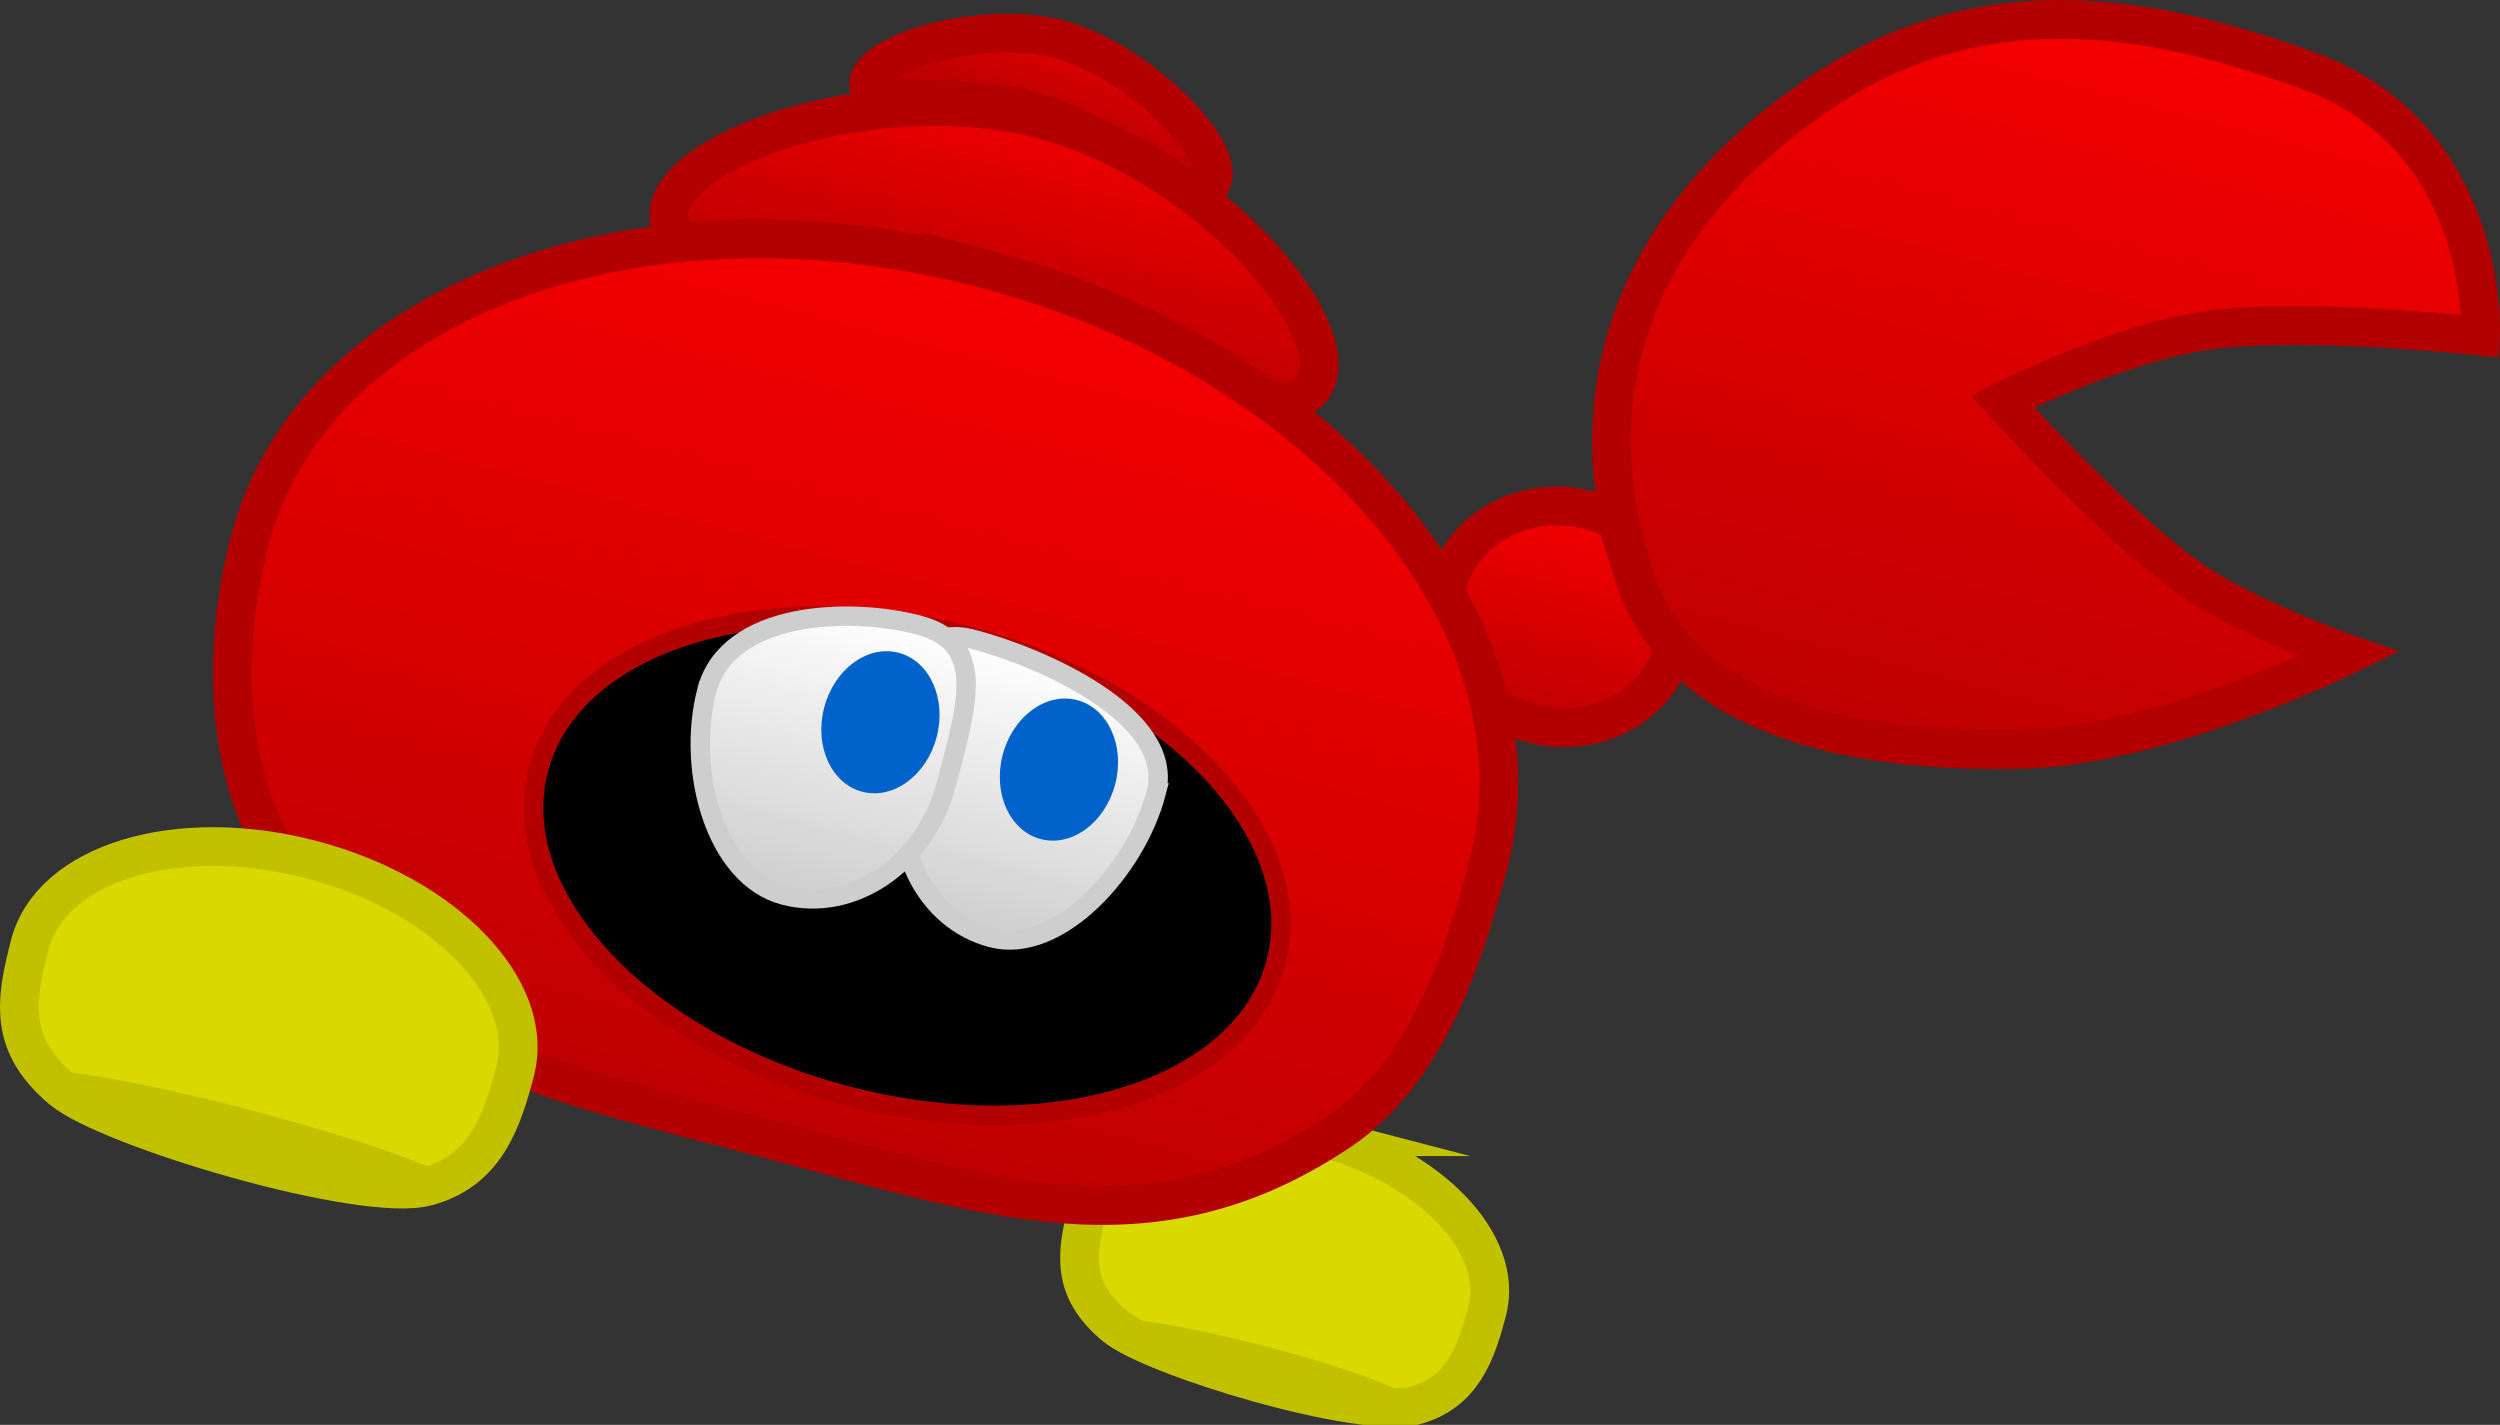<svg version="1.1" xmlns="http://www.w3.org/2000/svg" xmlns:xlink="http://www.w3.org/1999/xlink" width="64.497" height="36.76" viewBox="0,0,64.497,36.76"><rect x="0" y="0" width="64.497" height="36.76" fill="#333333" stroke="none"/><defs><linearGradient x1="235.944" y1="163.594" x2="234.872" y2="166.577" gradientUnits="userSpaceOnUse" id="color-1"><stop offset="0" stop-color="#f50000"/><stop offset="1" stop-color="#be0000"/></linearGradient><linearGradient x1="234.955" y1="165.915" x2="233.359" y2="172.012" gradientUnits="userSpaceOnUse" id="color-2"><stop offset="0" stop-color="#f50000"/><stop offset="1" stop-color="#be0000"/></linearGradient><linearGradient x1="248.857" y1="176.766" x2="247.415" y2="182.276" gradientUnits="userSpaceOnUse" id="color-3"><stop offset="0" stop-color="#f50000"/><stop offset="1" stop-color="#be0000"/></linearGradient><linearGradient x1="233.235" y1="170.527" x2="227.378" y2="192.905" gradientUnits="userSpaceOnUse" id="color-4"><stop offset="0" stop-color="#f50000"/><stop offset="1" stop-color="#be0000"/></linearGradient><linearGradient x1="262.96" y1="164.255" x2="258.017" y2="183.141" gradientUnits="userSpaceOnUse" id="color-5"><stop offset="0" stop-color="#f50000"/><stop offset="1" stop-color="#be0000"/></linearGradient><linearGradient x1="235.166" y1="180.671" x2="233.31" y2="187.76" gradientUnits="userSpaceOnUse" id="color-6"><stop offset="0" stop-color="#ffffff"/><stop offset="1" stop-color="#cecece"/></linearGradient><linearGradient x1="230.068" y1="179.336" x2="228.138" y2="186.71" gradientUnits="userSpaceOnUse" id="color-7"><stop offset="0" stop-color="#ffffff"/><stop offset="1" stop-color="#cecece"/></linearGradient></defs><g transform="translate(-207.881,-163.607)"><g data-paper-data="{&quot;isPaintingLayer&quot;:true}" fill-rule="nonzero" stroke-linecap="butt" stroke-linejoin="miter" stroke-miterlimit="10" stroke-dasharray="" stroke-dashoffset="0" style="mix-blend-mode: normal"><path d="M241.926,192.932c2.843,0.744 4.778,2.756 4.323,4.494c-0.282,1.079 -0.632,2.105 -1.867,2.441c-1.373,0.373 -6.772,-1.24 -7.745,-2.055c-1.129,-0.945 -1.002,-1.857 -0.682,-3.08c0.455,-1.738 3.128,-2.544 5.971,-1.8z" data-paper-data="{&quot;origPos&quot;:null,&quot;index&quot;:null,&quot;origRot&quot;:0}" fill="#d9d900" stroke="#c1c100" stroke-width="1"/><path d="M244.607,199.917c-0.069,0.263 -2,-0.014 -4.313,-0.62c-2.313,-0.605 -4.132,-1.309 -4.064,-1.573c0.069,-0.263 2,0.014 4.313,0.62c2.313,0.605 4.132,1.309 4.064,1.573z" data-paper-data="{&quot;origPos&quot;:null,&quot;origRot&quot;:0}" fill="#c1c100" stroke="none" stroke-width="0"/><path d="M235.539,164.722c1.908,0.686 3.911,2.725 3.614,3.549c-0.296,0.824 -2.374,-1.008 -4.282,-1.693c-1.908,-0.686 -4.856,-0.095 -4.56,-0.919c0.296,-0.824 3.319,-1.622 5.227,-0.937z" data-paper-data="{&quot;origPos&quot;:null,&quot;index&quot;:null,&quot;origRot&quot;:0}" fill="url(#color-1)" stroke="#b30000" stroke-width="1"/><path d="M234.753,166.687c4.011,1.05 7.565,4.952 7.124,6.635c-0.441,1.684 -4.507,-0.261 -8.518,-1.311c-4.011,-1.05 -8.637,-1.38 -8.197,-3.064c0.441,-1.684 5.579,-3.31 9.59,-2.261z" data-paper-data="{&quot;origPos&quot;:null,&quot;index&quot;:null,&quot;origRot&quot;:0}" fill="url(#color-2)" stroke="#b30000" stroke-width="1"/><path d="M248.857,176.766c1.623,0.425 2.616,2.003 2.218,3.524c-0.398,1.522 -2.037,2.411 -3.66,1.986c-1.623,-0.425 -2.616,-2.003 -2.218,-3.524c0.398,-1.522 2.037,-2.411 3.66,-1.986z" data-paper-data="{&quot;origPos&quot;:null,&quot;index&quot;:null,&quot;origRot&quot;:0}" fill="url(#color-3)" stroke="#b30000" stroke-width="1"/><path d="M233.235,170.527c8.823,2.309 14.664,9.191 13.047,15.37c-0.659,2.518 -1.635,5.414 -3.842,6.892c-4.936,3.303 -9.158,1.661 -15.062,0.116c-5.996,-1.569 -10.02,-2.368 -12.635,-7.797c-1.111,-2.307 -1.048,-5.143 -0.412,-7.573c1.617,-6.179 10.081,-9.317 18.904,-7.008z" data-paper-data="{&quot;origPos&quot;:null,&quot;index&quot;:null,&quot;origRot&quot;:0}" fill="url(#color-4)" stroke="#b30000" stroke-width="1"/><path d="M250.011,178.4c-1.781,-5.645 0.983,-9.765 4.73,-12.326c3.862,-2.64 7.907,-2.377 12.659,-0.656c4.751,1.72 4.475,6.859 4.475,6.859c0,0 -4.553,-0.488 -6.975,-0.157c-2.39,0.327 -5.355,1.843 -5.355,1.843c0,0 2.694,3.014 4.751,4.515c1.431,1.045 4.186,2.009 4.186,2.009c0,0 -4.776,2.356 -8.387,2.45c-4.07,0.106 -8.86,-0.655 -10.085,-4.538z" data-paper-data="{&quot;origPos&quot;:null,&quot;origRot&quot;:0,&quot;index&quot;:null}" fill="url(#color-5)" stroke="#b30000" stroke-width="1"/><path d="M232.842,180.003c5.254,1.375 8.817,5.148 7.959,8.427c-0.858,3.279 -5.813,4.823 -11.067,3.448c-5.254,-1.375 -8.817,-5.148 -7.959,-8.427c0.858,-3.279 5.813,-4.823 11.067,-3.448z" data-paper-data="{&quot;origPos&quot;:null,&quot;index&quot;:null,&quot;origRot&quot;:0}" fill="#000000" stroke="#b30000" stroke-width="0.5"/><path d="M237.709,184.063c-0.52,1.988 -2.527,4.187 -4.248,3.736c-1.72,-0.45 -2.693,-2.427 -2.173,-4.415c0.52,-1.988 -0.008,-3.731 1.713,-3.28c1.72,0.45 5.228,1.971 4.708,3.959z" data-paper-data="{&quot;origPos&quot;:null,&quot;index&quot;:null,&quot;origRot&quot;:0}" fill="url(#color-6)" stroke="#cecece" stroke-width="0.5"/><path d="M226.117,181.421c0.537,-2.052 3.683,-2.155 5.459,-1.69c1.776,0.465 1.258,2.046 0.721,4.098c-0.537,2.052 -2.412,3.339 -4.188,2.874c-1.776,-0.465 -2.529,-3.23 -1.992,-5.282z" data-paper-data="{&quot;origPos&quot;:null,&quot;index&quot;:null,&quot;origRot&quot;:0}" fill="url(#color-7)" stroke="#cecece" stroke-width="0.5"/><path d="M235.669,181.669c0.801,0.21 1.241,1.182 0.982,2.172c-0.259,0.99 -1.119,1.623 -1.92,1.413c-0.801,-0.21 -1.241,-1.182 -0.982,-2.172c0.259,-0.99 1.119,-1.623 1.92,-1.413z" data-paper-data="{&quot;origPos&quot;:null,&quot;index&quot;:null,&quot;origRot&quot;:0}" fill="#0062ca" stroke="none" stroke-width="0"/><path d="M231.064,180.448c0.801,0.21 1.241,1.182 0.982,2.172c-0.259,0.99 -1.119,1.623 -1.92,1.413c-0.801,-0.21 -1.241,-1.182 -0.982,-2.172c0.259,-0.99 1.119,-1.623 1.92,-1.413z" data-paper-data="{&quot;origPos&quot;:null,&quot;index&quot;:null,&quot;origRot&quot;:0}" fill="#0062ca" stroke="none" stroke-width="0"/><path d="M215.912,185.784c3.456,0.905 5.81,3.351 5.257,5.465c-0.343,1.311 -0.768,2.56 -2.27,2.968c-1.669,0.453 -8.234,-1.508 -9.417,-2.499c-1.372,-1.149 -1.218,-2.258 -0.829,-3.745c0.553,-2.113 3.804,-3.093 7.26,-2.189z" data-paper-data="{&quot;origPos&quot;:null,&quot;index&quot;:null,&quot;origRot&quot;:0}" fill="#d9d900" stroke="#c1c100" stroke-width="1"/><path d="M219.734,194.222c-0.076,0.292 -2.623,-0.122 -5.688,-0.924c-3.065,-0.802 -5.488,-1.689 -5.412,-1.981c0.076,-0.292 2.623,0.122 5.688,0.924c3.065,0.802 5.488,1.689 5.412,1.981z" data-paper-data="{&quot;origPos&quot;:null,&quot;origRot&quot;:0}" fill="#c1c100" stroke="none" stroke-width="0"/></g></g></svg>